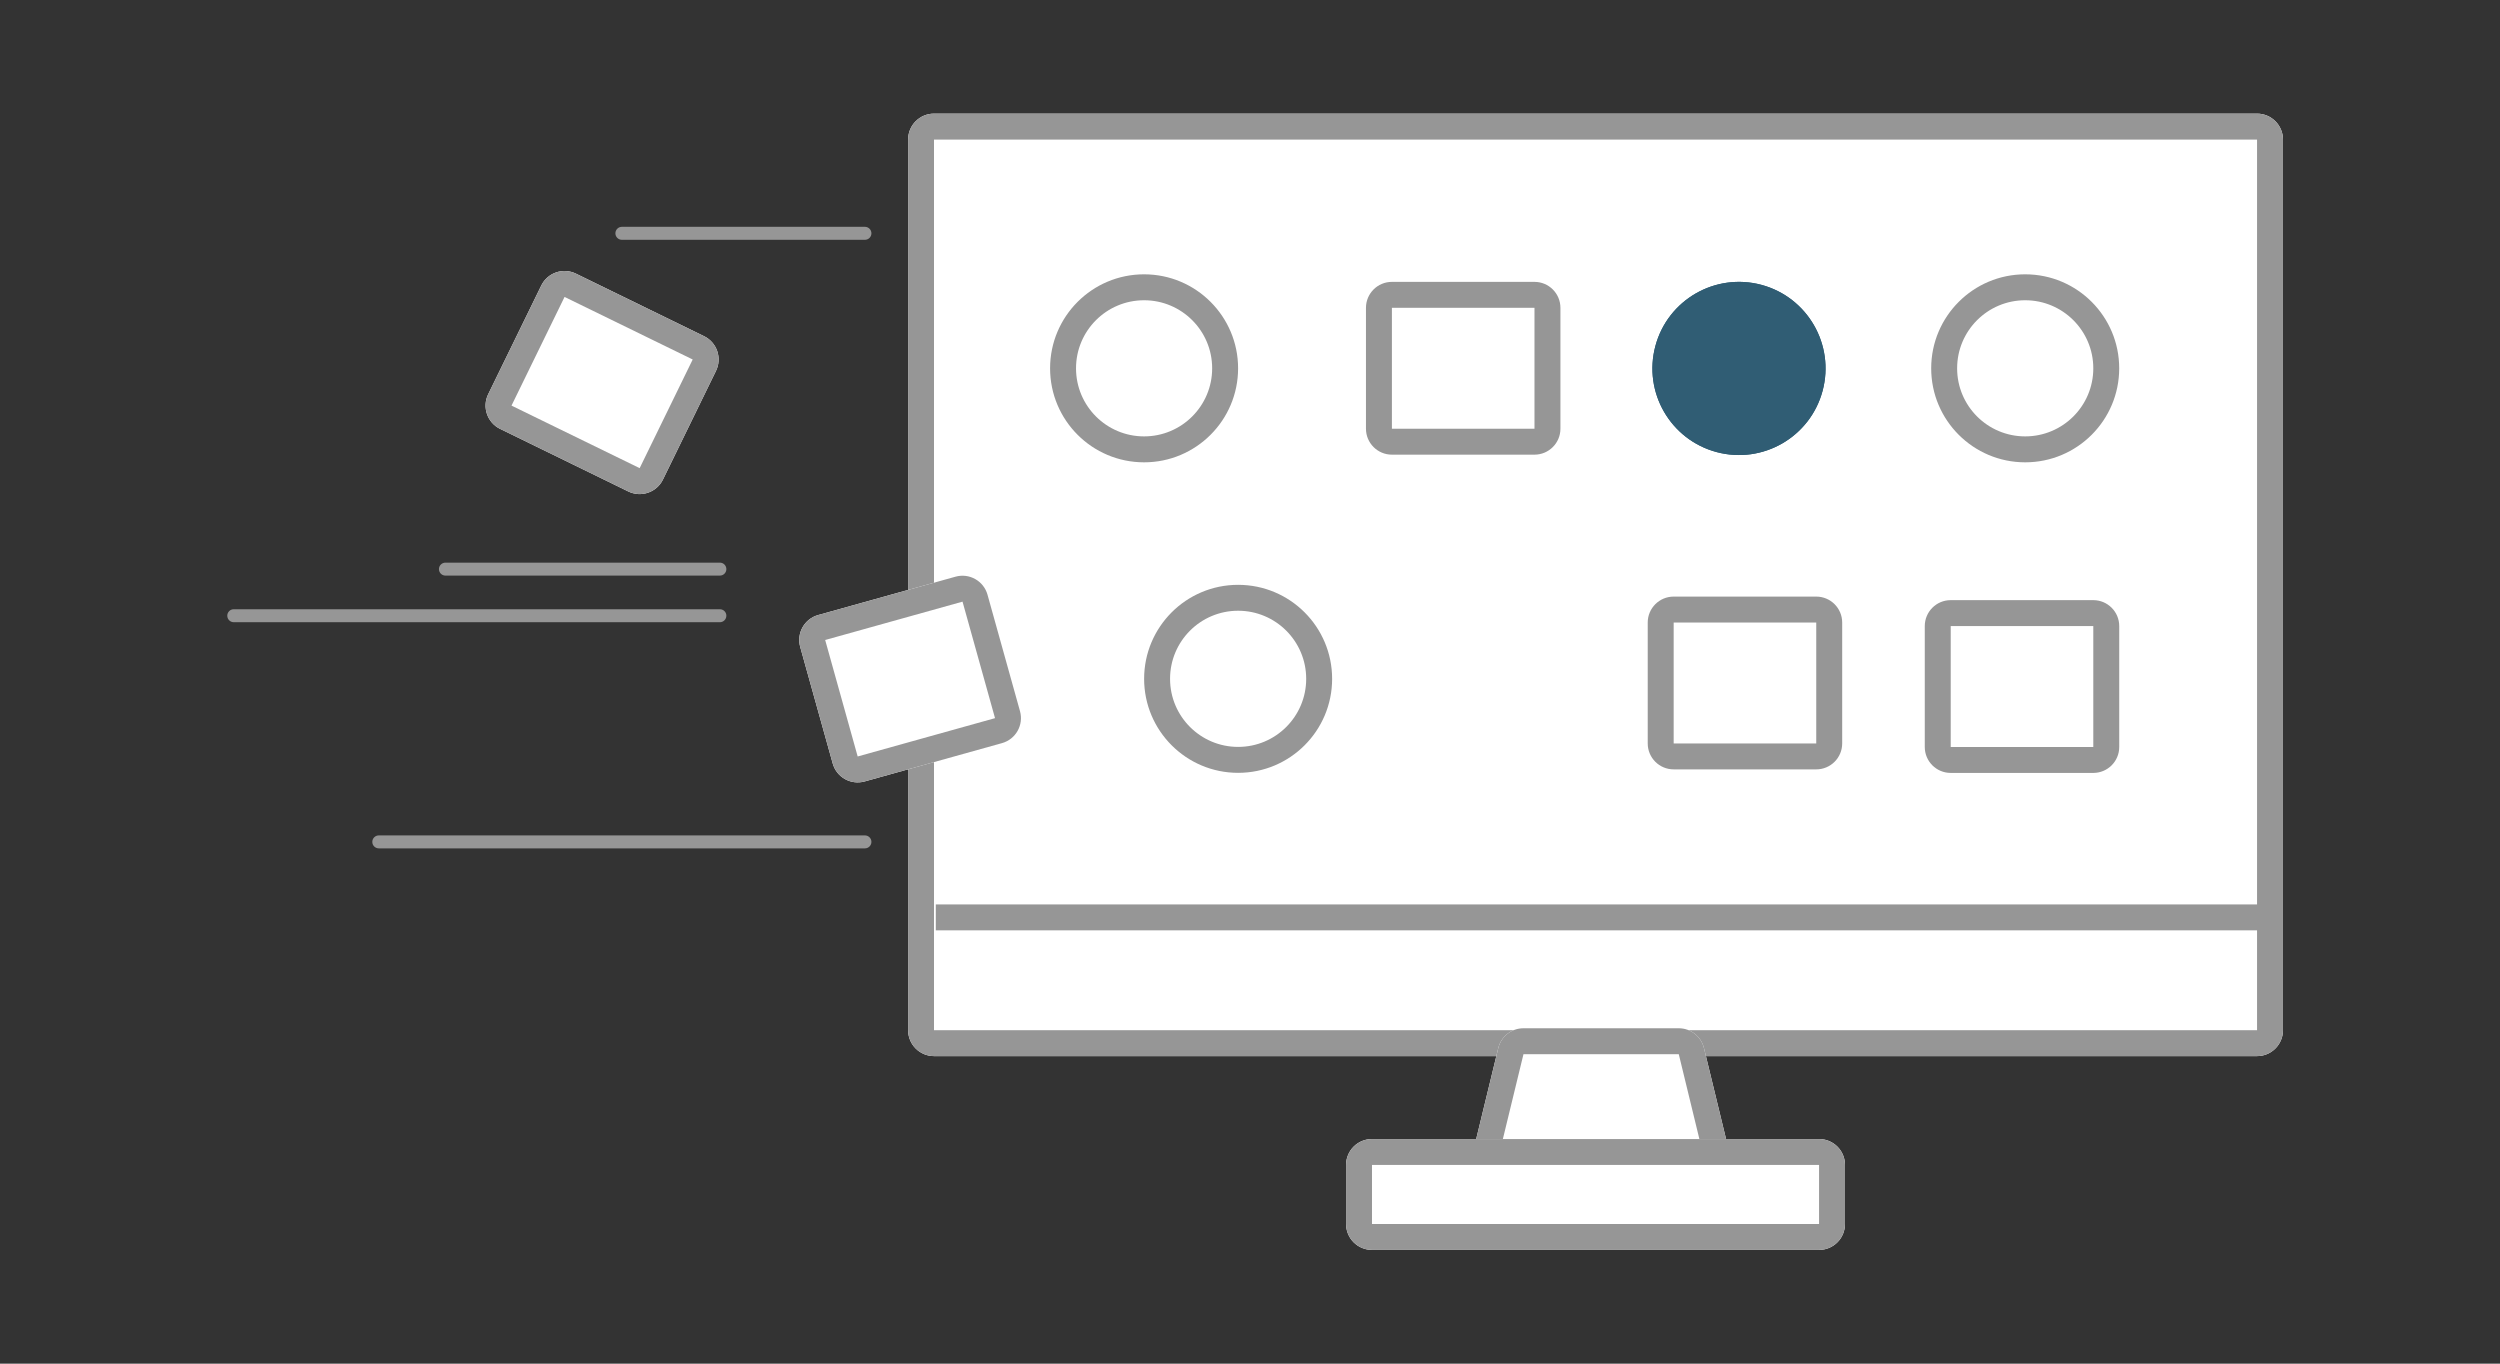 <!--
 Copyright 2023-2025 Solace Systems. All rights reserved.

 Licensed under the Apache License, Version 2.0 (the "License");
 you may not use this file except in compliance with the License.
 You may obtain a copy of the License at

     http://www.apache.org/licenses/LICENSE-2.0

 Unless required by applicable law or agreed to in writing, software
 distributed under the License is distributed on an "AS IS" BASIS,
 WITHOUT WARRANTIES OR CONDITIONS OF ANY KIND, either express or implied.
 See the License for the specific language governing permissions and
 limitations under the License.
-->
<svg width="88" height="48" viewBox="0 0 88 48" fill="none" xmlns="http://www.w3.org/2000/svg">
<rect x="0" y="0" width="88" height="48" fill="#333333" stroke="none"/>
<path d="M31.965 4.913C31.965 4.409 32.373 4 32.877 4H79.448C79.952 4 80.361 4.409 80.361 4.913V36.262C80.361 36.766 79.952 37.175 79.448 37.175H32.877C32.373 37.175 31.965 36.766 31.965 36.262V4.913Z" fill="white"/>
<path fill-rule="evenodd" clip-rule="evenodd" d="M79.448 4.913H32.877V36.262H79.448V4.913ZM32.877 4C32.373 4 31.965 4.409 31.965 4.913V36.262C31.965 36.766 32.373 37.175 32.877 37.175H79.448C79.952 37.175 80.361 36.766 80.361 36.262V4.913C80.361 4.409 79.952 4 79.448 4H32.877Z" fill="#969696"/>
<path d="M52.739 36.893C52.839 36.483 53.205 36.195 53.626 36.195H59.093C59.514 36.195 59.88 36.483 59.98 36.893L60.769 40.141C60.908 40.715 60.473 41.269 59.882 41.269H52.837C52.246 41.269 51.81 40.715 51.95 40.141L52.739 36.893Z" fill="white"/>
<path fill-rule="evenodd" clip-rule="evenodd" d="M59.093 37.108H53.626L52.837 40.356H59.882L59.093 37.108ZM53.626 36.195C53.205 36.195 52.839 36.483 52.739 36.893L51.95 40.141C51.81 40.715 52.246 41.269 52.837 41.269H59.882C60.473 41.269 60.908 40.715 60.769 40.141L59.98 36.893C59.88 36.483 59.514 36.195 59.093 36.195H53.626Z" fill="#969696"/>
<path d="M47.381 41.006C47.381 40.502 47.789 40.094 48.294 40.094H64.031C64.535 40.094 64.944 40.502 64.944 41.006V43.084C64.944 43.588 64.535 43.997 64.031 43.997H48.294C47.789 43.997 47.381 43.588 47.381 43.084V41.006Z" fill="white"/>
<path fill-rule="evenodd" clip-rule="evenodd" d="M64.031 41.006H48.294V43.084H64.031V41.006ZM48.294 40.094C47.789 40.094 47.381 40.502 47.381 41.006V43.084C47.381 43.588 47.789 43.997 48.294 43.997H64.031C64.535 43.997 64.944 43.588 64.944 43.084V41.006C64.944 40.502 64.535 40.094 64.031 40.094H48.294Z" fill="#969696"/>
<path fill-rule="evenodd" clip-rule="evenodd" d="M79.774 32.748H32.94V31.836H79.774V32.748Z" fill="#969696"/>
<path fill-rule="evenodd" clip-rule="evenodd" d="M8 21.673C8 21.799 8.102 21.902 8.228 21.902H25.34C25.466 21.902 25.568 21.799 25.568 21.673C25.568 21.547 25.466 21.445 25.34 21.445H8.228C8.102 21.445 8 21.547 8 21.673Z" fill="#969696"/>
<path fill-rule="evenodd" clip-rule="evenodd" d="M30.674 8.213C30.674 8.339 30.572 8.441 30.446 8.441H21.89C21.764 8.441 21.662 8.339 21.662 8.213C21.662 8.087 21.764 7.984 21.89 7.984H30.446C30.572 7.984 30.674 8.087 30.674 8.213Z" fill="#969696"/>
<path fill-rule="evenodd" clip-rule="evenodd" d="M30.674 29.634C30.674 29.761 30.571 29.863 30.445 29.863H13.334C13.208 29.863 13.105 29.761 13.105 29.634C13.105 29.509 13.208 29.406 13.334 29.406H30.445C30.571 29.406 30.674 29.509 30.674 29.634Z" fill="#969696"/>
<path fill-rule="evenodd" clip-rule="evenodd" d="M15.451 20.033C15.451 20.159 15.553 20.261 15.679 20.261H25.34C25.466 20.261 25.568 20.159 25.568 20.033C25.568 19.907 25.466 19.805 25.34 19.805H15.679C15.553 19.805 15.451 19.907 15.451 20.033Z" fill="#969696"/>
<path d="M19.052 10.052C19.273 9.599 19.819 9.411 20.272 9.632L24.783 11.834C25.236 12.055 25.424 12.601 25.203 13.054L23.336 16.88C23.115 17.333 22.568 17.52 22.115 17.299L17.604 15.097C17.151 14.876 16.963 14.33 17.184 13.877L19.052 10.052Z" fill="white"/>
<path fill-rule="evenodd" clip-rule="evenodd" d="M24.383 12.654L19.872 10.452L18.005 14.277L22.516 16.479L24.383 12.654ZM20.272 9.632C19.819 9.411 19.273 9.599 19.052 10.052L17.184 13.877C16.963 14.33 17.151 14.876 17.604 15.097L22.115 17.299C22.568 17.52 23.115 17.333 23.336 16.88L25.203 13.054C25.424 12.601 25.236 12.055 24.783 11.834L20.272 9.632Z" fill="#969696"/>
<path d="M28.167 22.773C28.031 22.288 28.315 21.784 28.8 21.649L33.635 20.299C34.121 20.164 34.624 20.448 34.76 20.933L35.904 25.033C36.039 25.519 35.756 26.022 35.27 26.158L30.435 27.507C29.95 27.642 29.446 27.359 29.311 26.873L28.167 22.773Z" fill="white"/>
<path fill-rule="evenodd" clip-rule="evenodd" d="M33.881 21.178L29.046 22.528L30.19 26.628L35.025 25.279L33.881 21.178ZM28.8 21.649C28.315 21.784 28.031 22.288 28.167 22.773L29.311 26.873C29.446 27.359 29.95 27.642 30.435 27.507L35.27 26.158C35.756 26.022 36.039 25.519 35.904 25.033L34.76 20.933C34.624 20.448 34.121 20.164 33.635 20.299L28.8 21.649Z" fill="#969696"/>
<path d="M48.082 10.835C48.082 10.331 48.491 9.922 48.995 9.922H54.014C54.518 9.922 54.927 10.331 54.927 10.835V15.091C54.927 15.595 54.518 16.004 54.014 16.004H48.995C48.491 16.004 48.082 15.595 48.082 15.091V10.835Z" fill="white"/>
<path fill-rule="evenodd" clip-rule="evenodd" d="M54.014 10.835H48.995V15.091H54.014V10.835ZM48.995 9.922C48.491 9.922 48.082 10.331 48.082 10.835V15.091C48.082 15.595 48.491 16.004 48.995 16.004H54.014C54.518 16.004 54.927 15.595 54.927 15.091V10.835C54.927 10.331 54.518 9.922 54.014 9.922H48.995Z" fill="#969696"/>
<path d="M57.619 21.764C57.619 21.26 58.028 20.852 58.532 20.852H63.551C64.055 20.852 64.464 21.26 64.464 21.764V26.021C64.464 26.525 64.055 26.934 63.551 26.934H58.532C58.028 26.934 57.619 26.525 57.619 26.021V21.764Z" fill="white"/>
<path fill-rule="evenodd" clip-rule="evenodd" d="M63.932 21.913H58.913V26.169H63.932V21.913ZM58.913 21C58.409 21 58 21.409 58 21.913V26.169C58 26.674 58.409 27.082 58.913 27.082H63.932C64.436 27.082 64.845 26.674 64.845 26.169V21.913C64.845 21.409 64.436 21 63.932 21H58.913Z" fill="#969696"/>
<path d="M67.752 26.294C67.752 26.799 68.161 27.207 68.665 27.207H73.684C74.188 27.207 74.597 26.799 74.597 26.294V22.038C74.597 21.534 74.188 21.125 73.684 21.125H68.665C68.161 21.125 67.752 21.534 67.752 22.038V26.294Z" fill="white"/>
<path fill-rule="evenodd" clip-rule="evenodd" d="M73.684 26.294H68.665V22.038H73.684V26.294ZM68.665 27.207C68.161 27.207 67.752 26.799 67.752 26.294V22.038C67.752 21.534 68.161 21.125 68.665 21.125H73.684C74.188 21.125 74.597 21.534 74.597 22.038V26.294C74.597 26.799 74.188 27.207 73.684 27.207H68.665Z" fill="#969696"/>
<path d="M43.581 12.965C43.581 14.793 42.099 16.274 40.272 16.274C38.444 16.274 36.963 14.793 36.963 12.965C36.963 11.138 38.444 9.656 40.272 9.656C42.099 9.656 43.581 11.138 43.581 12.965Z" fill="white"/>
<path fill-rule="evenodd" clip-rule="evenodd" d="M40.272 15.361C41.595 15.361 42.668 14.289 42.668 12.965C42.668 11.642 41.595 10.569 40.272 10.569C38.948 10.569 37.876 11.642 37.876 12.965C37.876 14.289 38.948 15.361 40.272 15.361ZM40.272 16.274C42.099 16.274 43.581 14.793 43.581 12.965C43.581 11.138 42.099 9.656 40.272 9.656C38.444 9.656 36.963 11.138 36.963 12.965C36.963 14.793 38.444 16.274 40.272 16.274Z" fill="#969696"/>
<path d="M46.891 23.895C46.891 25.722 45.41 27.204 43.582 27.204C41.755 27.204 40.273 25.722 40.273 23.895C40.273 22.067 41.755 20.586 43.582 20.586C45.41 20.586 46.891 22.067 46.891 23.895Z" fill="white"/>
<path fill-rule="evenodd" clip-rule="evenodd" d="M43.582 26.291C44.906 26.291 45.978 25.218 45.978 23.895C45.978 22.571 44.906 21.498 43.582 21.498C42.259 21.498 41.186 22.571 41.186 23.895C41.186 25.218 42.259 26.291 43.582 26.291ZM43.582 27.204C45.41 27.204 46.891 25.722 46.891 23.895C46.891 22.067 45.41 20.586 43.582 20.586C41.755 20.586 40.273 22.067 40.273 23.895C40.273 25.722 41.755 27.204 43.582 27.204Z" fill="#969696"/>
<path d="M74.596 12.965C74.596 14.793 73.115 16.274 71.287 16.274C69.46 16.274 67.978 14.793 67.978 12.965C67.978 11.138 69.46 9.656 71.287 9.656C73.115 9.656 74.596 11.138 74.596 12.965Z" fill="white"/>
<path fill-rule="evenodd" clip-rule="evenodd" d="M71.287 15.361C72.611 15.361 73.684 14.289 73.684 12.965C73.684 11.642 72.611 10.569 71.287 10.569C69.964 10.569 68.891 11.642 68.891 12.965C68.891 14.289 69.964 15.361 71.287 15.361ZM71.287 16.274C73.115 16.274 74.596 14.793 74.596 12.965C74.596 11.138 73.115 9.656 71.287 9.656C69.46 9.656 67.978 11.138 67.978 12.965C67.978 14.793 69.46 16.274 71.287 16.274Z" fill="#969696"/>
<path d="M64.155 13.758C63.72 15.384 62.049 16.349 60.423 15.913C58.798 15.478 57.833 13.807 58.269 12.181C58.704 10.556 60.375 9.591 62.001 10.026C63.626 10.462 64.591 12.133 64.155 13.758Z" fill="#305D74"/>
<path fill-rule="evenodd" clip-rule="evenodd" d="M60.66 15.032C61.798 15.337 62.969 14.661 63.274 13.522C63.579 12.384 62.903 11.213 61.764 10.908C60.626 10.603 59.455 11.279 59.15 12.417C58.845 13.556 59.521 14.726 60.66 15.032ZM60.423 15.913C62.049 16.349 63.72 15.384 64.155 13.758C64.591 12.133 63.626 10.462 62.001 10.026C60.375 9.591 58.704 10.556 58.269 12.181C57.833 13.807 58.798 15.478 60.423 15.913Z" fill="#305D74"/>
</svg>
